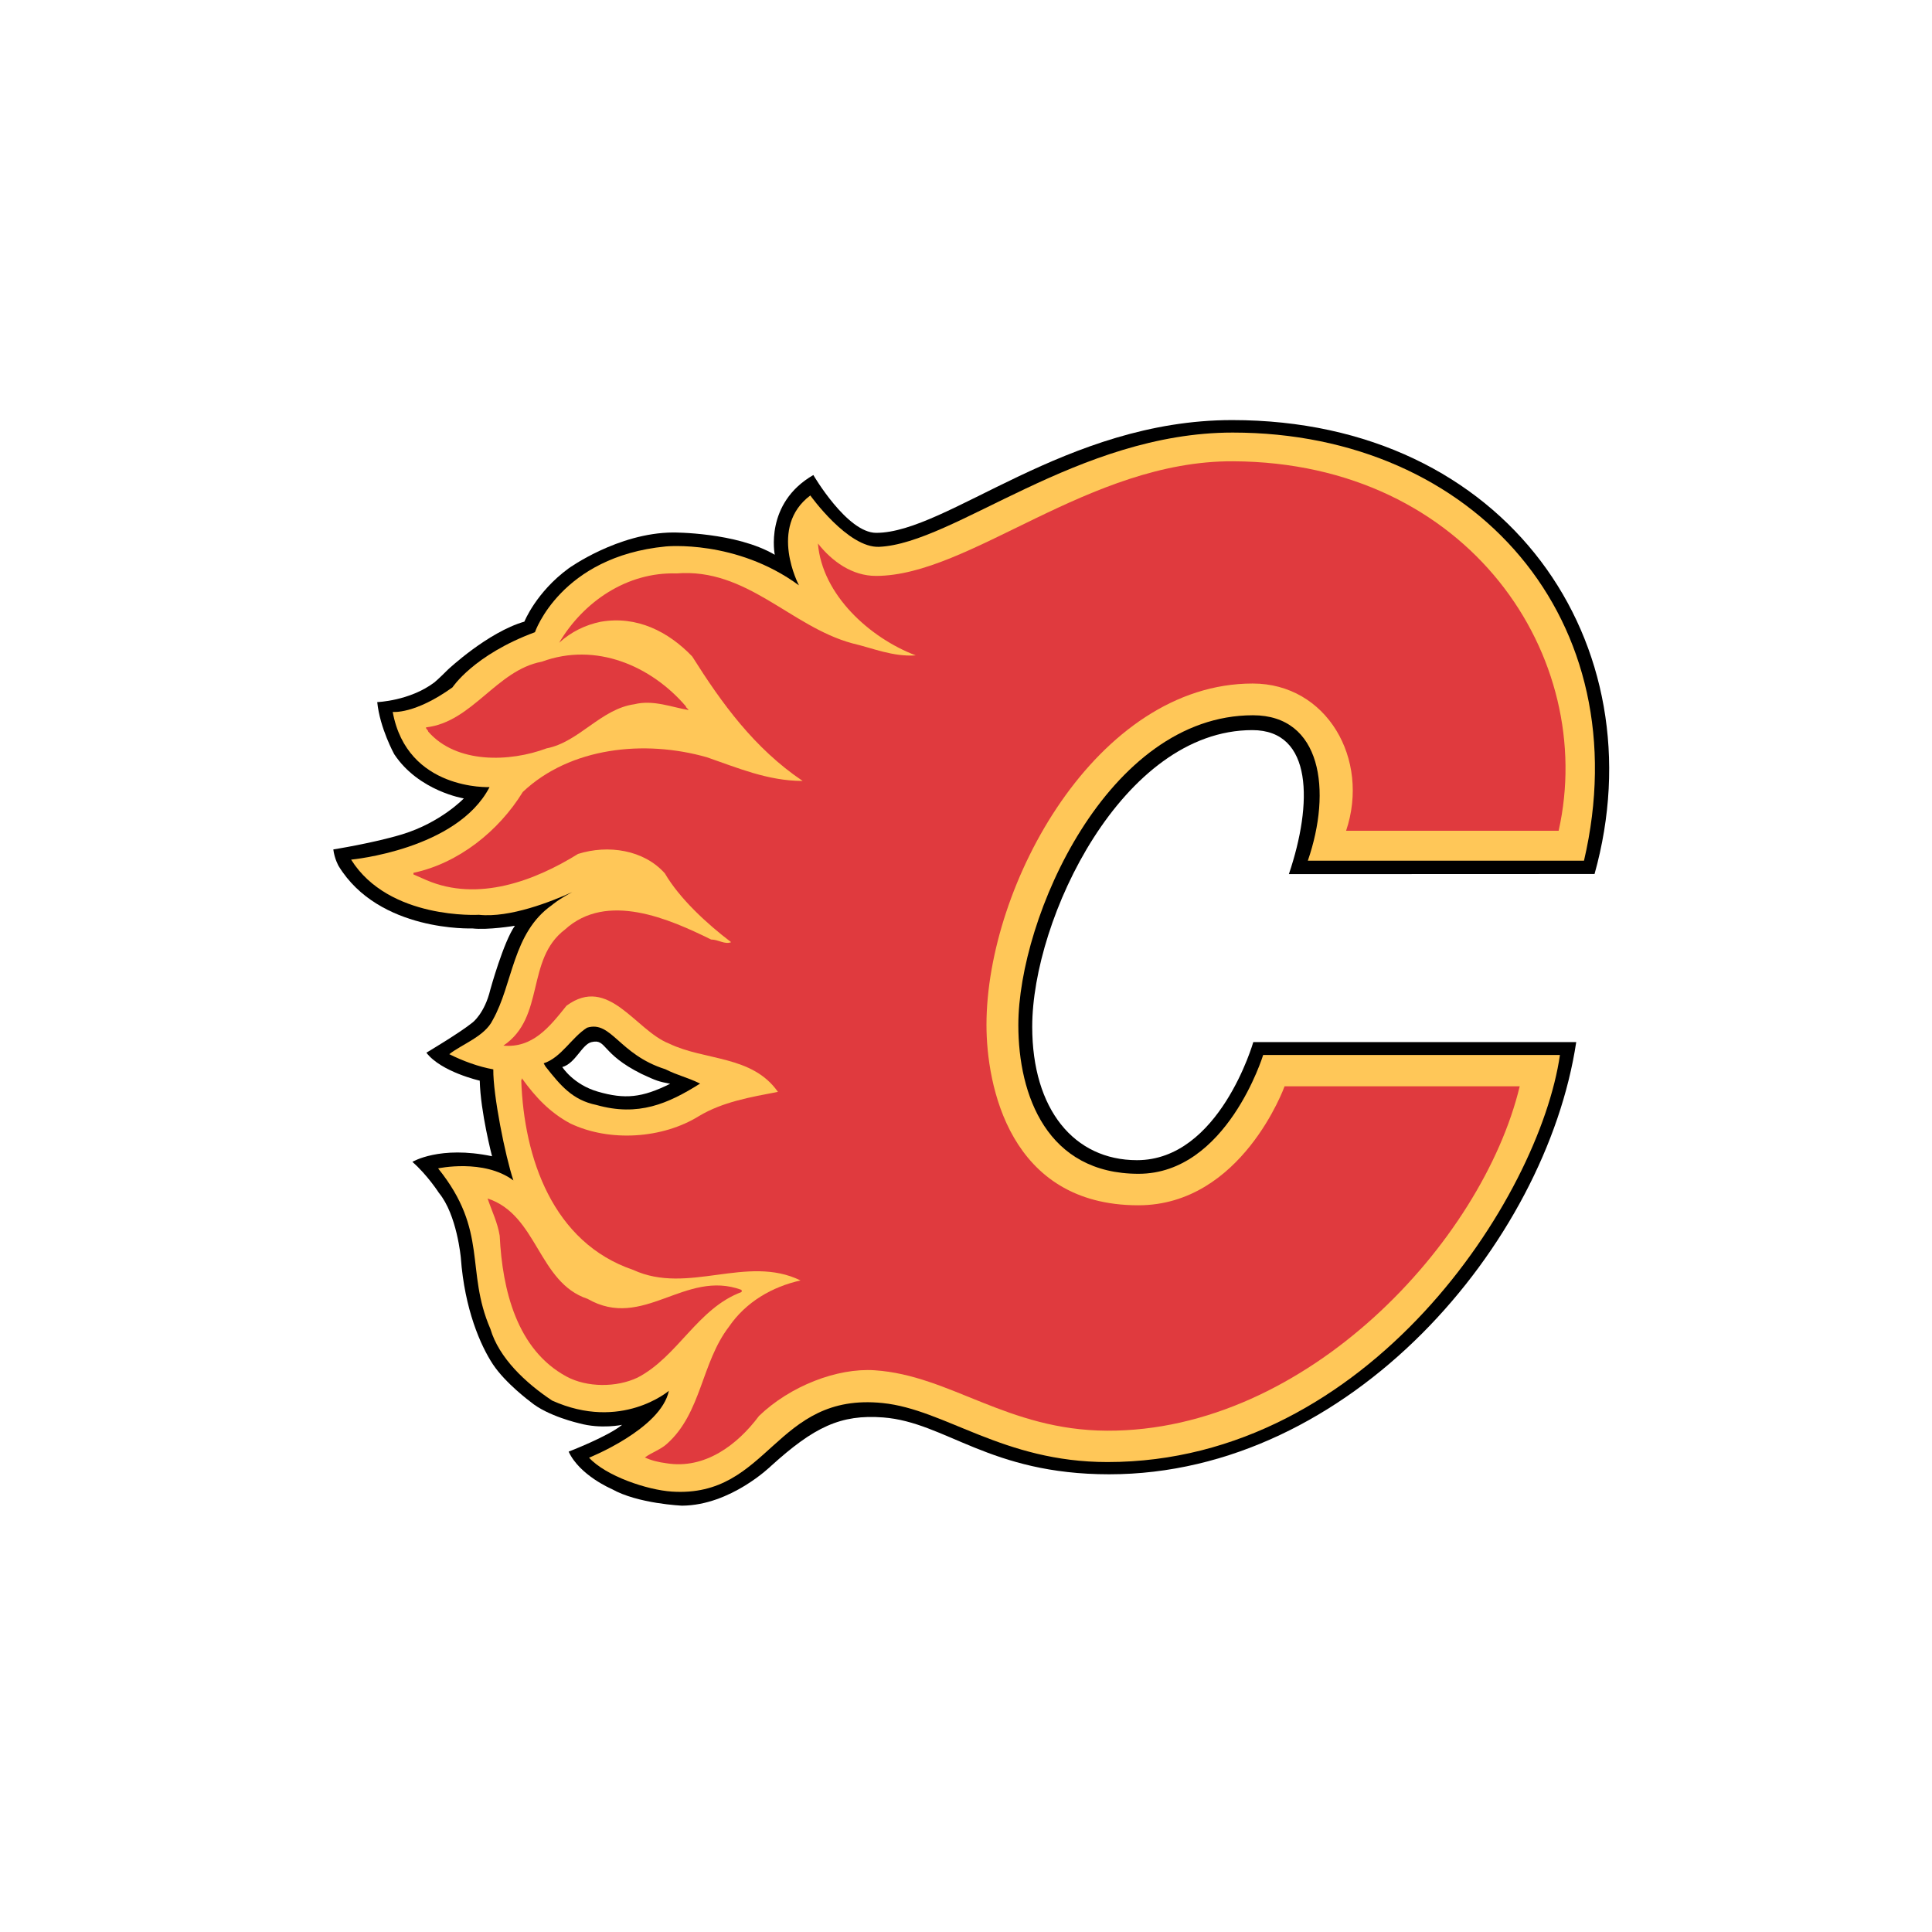 <svg width="512" height="512" viewBox="0 0 512 512" xmlns="http://www.w3.org/2000/svg" xmlns:sketch="http://www.bohemiancoding.com/sketch/ns"><title>calgary-flames</title><desc>Created with Sketch.</desc><g sketch:type="MSShapeGroup" fill="none"><path d="M88.33 111.325h337.985v288.64h-337.985z"/><path d="M158.406 289.288c-6.467-1.876-9.394-6.505-9.394-6.505 3.513-.984 5.215-6.036 7.752-6.618 4.069-.948 2.421 3.046 13.254 8.434 3.973 1.852 4.512 2.019 7.586 2.611-7.483 3.718-12.018 4.164-19.198 2.079zm264.167-57.67c16.967-60.7-22.938-120.292-96.043-120.292-44.057 0-75.543 29.883-94.335 29.883-7.722 0-16.65-15.319-16.65-15.319-13.031 7.506-10.223 21.129-10.223 21.129-10.213-6.01-26.967-5.903-26.967-5.903-14.636.096-27.663 9.509-27.663 9.509-8.618 6.306-11.725 14.112-11.725 14.112-9.727 2.81-20.264 12.718-20.264 12.718-2.597 2.604-3.606 3.402-3.606 3.402-6.51 4.906-15.125 5.208-15.125 5.208.693 6.904 4.506 13.816 4.506 13.816 6.514 9.808 18.442 11.71 18.442 11.71s-6.071 6.386-16.337 9.515c-7.596 2.315-18.249 4.004-18.249 4.004.303 2.504 1.409 4.407 1.409 4.407 10.73 17.524 35.392 16.523 35.392 16.523 4.203.492 11.319-.702 11.319-.702-3.004 4.204-6.514 16.922-6.514 16.922-1.502 6.306-4.709 8.714-4.709 8.714-3.313 2.701-12.235 8.005-12.235 8.005 3.91 5.102 14.143 7.41 14.143 7.41.193 8.308 3.257 20.032 3.257 20.032-13.89-2.917-21.109 1.49-21.109 1.49 4.009 3.505 7.02 8.208 7.02 8.208 4.809 5.804 5.818 17.228 5.818 17.228 1.002 13.609 5.208 23.221 8.512 28.226 3.313 5.009 9.934 9.911 9.934 9.911 4.506 3.808 12.927 5.71 12.927 5.71 5.818 1.603 11.366.402 11.366.402-3.746 3.1-14.17 7.101-14.17 7.101 2.914 6.312 11.426 9.914 11.426 9.914 6.917 3.911 18.649 4.41 18.649 4.41 12.927-.106 23.56-10.52 23.56-10.52 11.396-10.323 18.449-13.729 29.741-12.861 16.551 1.274 28.123 15.066 59.865 15.066 64.038 0 115.754-61.232 123.78-114.535h-85.58s-8.948 31.29-30.823 31.29c-16.674 0-27.763-13.48-27.763-35.36 0-28.619 23.887-78.61 58.327-78.61 16.111 0 16.004 19.499 9.691 38.161l81.011-.033z" fill="#000"/><path d="M158.046 292.823c-6.327-1.29-9.494-5.145-13.474-10.177l-.496-.855c4.682-1.517 7.406-6.865 11.499-9.439 6.45-1.996 8.445 7.124 20.733 10.999 3.51 1.753 5.601 2.049 9.228 3.808-8.482 5.338-16.374 8.817-27.49 5.664zm261.726-64.724c14.836-63.623-28.825-113.464-93.093-113.464-41 0-73.848 29.397-93.692 30.278-8.282.366-18.246-13.613-18.246-13.613-11.219 8.404-3.01 23.826-3.01 23.826-16.627-12.216-35.302-10.31-35.302-10.31-27.853 2.701-34.666 22.725-34.666 22.725-16.244 6.01-21.852 14.617-21.852 14.617-10.03 7.204-15.838 6.509-15.838 6.509 3.813 20.923 25.662 19.925 25.662 19.925-8.622 16.619-36.688 19.22-36.688 19.22 10.02 16.017 33.877 14.62 33.877 14.62 8.159.875 19.258-3.535 24.733-6.013-3.666 1.912-5.371 3.426-5.371 3.426-10.526 7.397-10.293 20.886-15.721 30.491-2.088 4.324-8.152 6.386-11.502 9.03 3.62 1.813 7.766 3.336 11.669 4.028-.097 6.705 3.154 22.942 5.318 29.427-7.819-5.81-19.947-3.189-19.947-3.189 13.437 16.699 7.123 27.012 13.863 42.561 2.271 7.683 9.298 14.288 16.357 18.974 18.296 8.231 30.933-2.588 30.933-2.588-2.101 10.117-21.149 17.723-21.149 17.723 4.466 4.876 15.412 8.557 21.955 8.986 25.848 1.696 27.184-26.401 55.846-23.467 16.621 1.696 31.856 15.638 59.579 15.638 69.389 0 114.455-70.145 119.913-107.884h-78.647s-9.644 31.492-33.021 31.492c-24.206 0-31.862-20.727-31.862-39.418 0-28.413 23.62-82.098 62.18-82.098 18.166 0 20.966 19.908 14.539 38.543h73.186v.003z" fill="#FFC758"/><path d="M182.469 188.162c-4.322-.698-9.344-2.787-14.356-1.53-8.921 1.251-14.642 10.024-23.274 11.694-9.631 3.619-23.84 4.174-31.37-4.457 0-.416-.686-.695-.556-1.111 12.265-1.397 18.675-15.176 30.667-17.401 14.356-5.288 28.992 1.111 38.186 11.83 0 .416.559.555.703.974" fill="#E03A3E"/><path d="M155.705 344.204c14.772 8.494 25.782-7.935 40.834-2.365v.555c-11.699 4.32-16.857 17.121-27.59 22.689-5.578 2.644-13.38 2.644-18.818-.286-13.101-7.091-17-22.819-17.703-37.299-.549-3.482-2.085-6.542-3.207-9.881 13.247 4.314 13.387 22.276 26.484 26.587" fill="#E03A3E"/><path d="M413.055 220.16c10.297-45.88-23.584-97.613-86.263-97.916-38.263-.183-69.762 30.378-94.658 30.378-6.321 0-11.649-3.851-15.375-8.591 1.116 13.646 13.797 25.057 25.921 29.653-6.131.412-11.432-1.952-16.867-3.206-16.304-4.453-27.886-20.042-46.555-18.508-13.101-.419-24.673 7.516-31.083 18.372 3.21-2.927 6.973-4.733 11.016-5.567 9.611-1.673 17.976 2.641 24.246 9.183 7.809 12.392 16.454 24.362 29.272 33.002-9.201 0-17.277-3.489-25.362-6.273-16.591-4.736-36.248-2.651-48.796 9.186-6.407 10.443-17.143 18.934-28.982 21.438v.422l3.48 1.527c13.667 5.853 28.712.136 40.141-6.961 7.946-2.508 17.426-1.114 23.004 5.155 3.896 6.678 11.152 13.367 17.56 18.229-1.678.698-3.35-.698-5.298-.698-11.009-5.418-27.6-12.804-38.749-2.637-10.447 7.935-5.155 23.248-16.307 30.757 7.806.698 12.268-5.009 16.727-10.576 11.152-8.215 18.259 6.542 27.177 10.024 9.487 4.593 22.025 3.063 28.855 12.804-7.253 1.39-14.639 2.647-20.906 6.406-9.621 5.987-23.697 6.964-34.153 1.949-5.431-2.927-9.194-6.964-12.811-11.973 0 .14 0 .416-.15.559.703 20.604 8.359 43.013 29.691 50.25 14.496 6.678 30.097-4.177 44.324 2.784-7.529 1.673-14.496 5.71-18.962 12.246-7.379 9.612-7.243 22.835-16.441 31.047-1.672 1.533-4.179 2.365-5.848 3.619 1.808.835 3.62 1.257 5.708 1.533 10.18 1.666 18.822-4.876 24.529-12.532 8.232-7.932 20.717-12.778 30.667-12.109 20.09 1.35 35.063 15.914 61.59 16.011 52.812.213 99.433-50.054 109.34-91.261h-62.313s-11.332 31.526-38.769 31.526c-34.253 0-40.231-31.938-40.231-47.796 0-37.246 29.238-90.476 70.555-90.476 19.598 0 31.14 19.992 24.749 39.022h56.325" fill="#E03A3E"/></g></svg>